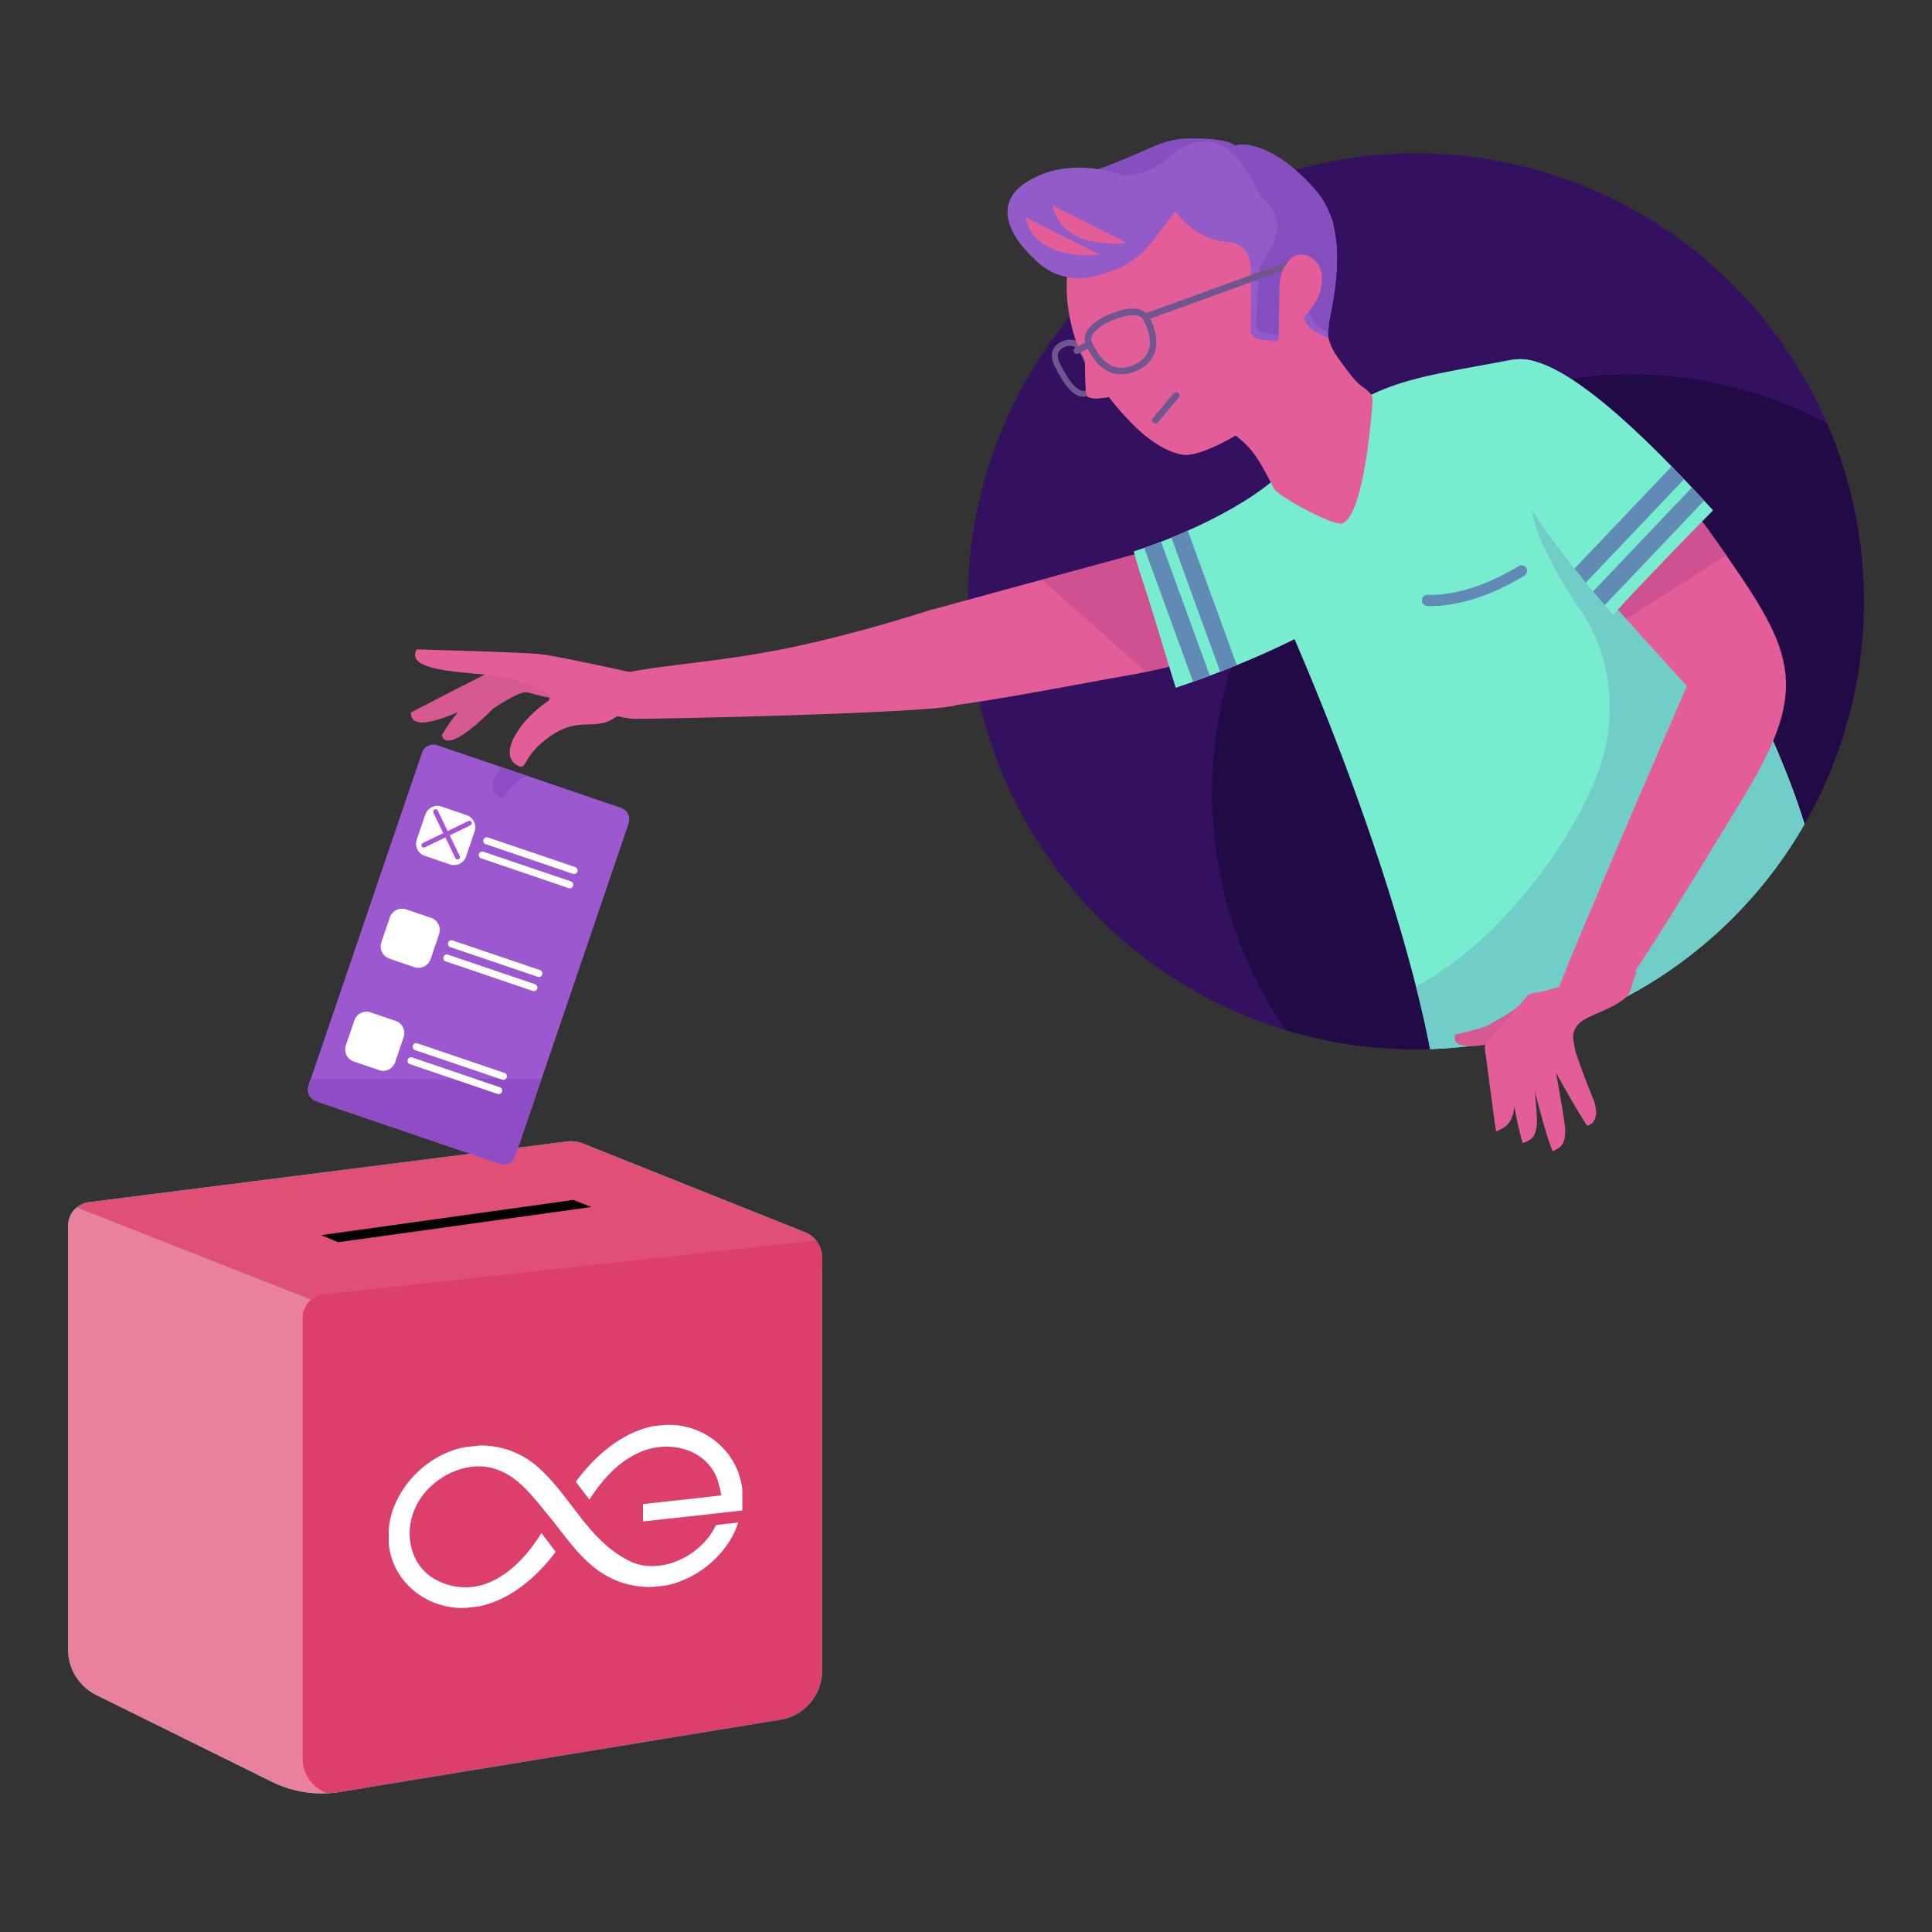 <svg xmlns="http://www.w3.org/2000/svg" xmlns:xlink="http://www.w3.org/1999/xlink" id="Ebene_1" data-name="Ebene 1" viewBox="0 0 700 700"><rect x="0" y="0" width="700" height="700" fill="#333333" stroke="none"/><defs><style>.cls-1{fill:none}.cls-2{fill:#00f3c7}.cls-3{clip-path:url(#clip-path)}.cls-4{fill:#ea819c}.cls-5{fill:#e04f75}.cls-6{fill:#dc3f6b}.cls-7{fill:#fff}.cls-8{fill:#9c58cf}.cls-9{clip-path:url(#clip-path-2)}.cls-10{fill:#8f4dc5}.cls-11{fill:#a853d5}.cls-12{fill:#341061}.cls-13{clip-path:url(#clip-path-3)}.cls-14{fill:#220a47}.cls-15{fill:#77eccf}.cls-16{clip-path:url(#clip-path-4)}.cls-17{fill:#71cdc7}.cls-18{fill:#d75991}.cls-19{fill:#e35e99}.cls-20{clip-path:url(#clip-path-5)}.cls-21{fill:#cf5192}.cls-22{clip-path:url(#clip-path-6)}.cls-23{fill:#618bb5}.cls-24{fill:#935bc8}.cls-25{clip-path:url(#clip-path-7)}.cls-26{fill:#864fbf}.cls-27{fill:#70568f}.cls-28{clip-path:url(#clip-path-8)}.cls-29{clip-path:url(#clip-path-9)}</style><clipPath id="clip-path"><path d="M24.69,444.18V597.76A18.24,18.24,0,0,0,34.83,614.1l63.61,31.45A41,41,0,0,0,122,649.43l160.27-26.28a18,18,0,0,0,15.59-17.79V455.74a10,10,0,0,0-6.53-9.42L211,414.23a11.7,11.7,0,0,0-5.24-.69l-173.3,22a8.65,8.65,0,0,0-7.8,8.61" class="cls-1"/></clipPath><clipPath id="clip-path-2"><path d="M227.78,298.3,186.67,418.93a4.41,4.41,0,0,1-5.59,2.75L114.52,399a4.41,4.41,0,0,1-2.75-5.6l41.11-120.63a4.41,4.41,0,0,1,5.59-2.75L225,292.7a4.42,4.42,0,0,1,2.75,5.6" class="cls-1"/></clipPath><clipPath id="clip-path-3"><path d="M405.43,339.44a162.32,162.32,0,1,0-14-229.12,162.31,162.31,0,0,0,14,229.12" class="cls-1"/></clipPath><clipPath id="clip-path-4"><path d="M583.07,158.68l2.66-3c-14-11.85-23.65-28.08-38.63-25.22-37.6,7.17-51.56,7.29-79.08,33.8a12.87,12.87,0,0,1,3.77,5.18c-12.34,16.28-13.53,37.5-6.08,54.48,43.91,100,56.37,168.8,54,171.89,0,0,49.64-6.4,89.6-39.78,21.65-18.09,33.38-17.71,40.09-17.33,5.18.29,7.38.59,8.85-7.63,7.54-42-75.17-172.36-75.17-172.36" class="cls-1"/></clipPath><clipPath id="clip-path-5"><path d="M514.3,195.23q-5-3.85-10.07-7.55c-1.69-1.23-3.39-2.44-5.1-3.65-1.47-1-2.94-2.07-4.35-3.21s-2.55-2.1-3.88-3.08c-9.07,3.06-18.8,6.51-28.08,9-32.68,8.94-123.6,33.72-125.34,34.2l0-.05c-6.22,2-28.17,8.94-50.51,13.61-26.41,5.51-44.51,6-60.28,9.26C223,243,218.72,242,214.51,241c-1.51,4.72-3.43,9.34-4.38,14.2,5.93,2.15,14.86,5.34,20.52,5.27,34.89-.44,110-2.58,115.79-5,20.59-2.86,47-8.15,61.19-10.58,38.09-6.5,83.87-26.3,105.52-47.1-1.42-1.14,2.6-1.45,1.15-2.57" class="cls-1"/></clipPath><clipPath id="clip-path-6"><path d="M511.69,187.62c-3.46-2.34-6.81-4.81-10.12-7.34s-6.58-5.15-9.85-7.76-6.59-5.26-9.93-7.84c-2.09-1.6-4.2-3.18-6.34-4.72a67,67,0,0,0-7.66,7.75c-13.35,15.77-44.69,28.26-57,32.06,1.76,6.53,3.1,10.2,5.16,16.67,3.14,9.88,6.06,19.84,9.1,29.75l.93,3c41-13.7,80.86-34.9,93.35-56.79-2.6-1.51-5.14-3.12-7.62-4.8" class="cls-1"/></clipPath><clipPath id="clip-path-7"><path d="M476.59,68.81c-8-9-15.14-13.74-21.67-15.67-3.74-1.1-6-.88-7.55-.23l.05-.07s-1.59-2.81-16.65-2.62c-10.4.12-14.88,4.78-32.88,11.13-5,1.77-11.87,9.08-11.29,7.25,0,0-1-17.83,2.26,3.22l-3.09-6S370.9,81.08,383.06,90c5,3.65,12.26.26,17.09-2a181.45,181.45,0,0,0,24.22-13.54c2.17,3.53,8.53,12,19.81,13.1,10,.92,9,9.32,9.07,13.36s-.07,13.33-.15,18.36a3.66,3.66,0,0,0,3.23,3.7l5.4.67a1.4,1.4,0,0,0,1.56-1.34l.7-20.81s2-9.67,7.92-6.57,3.35,11.23.4,14.66c-1,1.18-.55,3.77.25,6a8.14,8.14,0,0,0,3.61,4.3l5.08,2.66a37.69,37.69,0,0,1,.92-9.05c2.3-11.78,5.46-32.25-5.58-44.65" class="cls-1"/></clipPath><clipPath id="clip-path-8"><path d="M555.29,142.13c-4.43,4.63-8.75,9.35-13.12,14-2.55,2.73,6.68,8.42,3.94,11,8.46,9.1,7.29,16.3,16.06,26.45,23.4,27.11,49,55,49,55s-40.33,92.76-47.32,111.7c-9.87,10.38-13,7.18-15.76,14s7.67,5.75,14.06-1.76,20.33-6.16,25.67-13.83c8-11.44,18-27.22,43.54-69.21s18.52-53.69-10.4-94.71c-19.05-27-40.82-47.85-61.3-57.21-1.45,1.5-2.91,3-4.35,4.52" class="cls-1"/></clipPath><clipPath id="clip-path-9"><path d="M604,202q8.28-8.61,16.67-17.11c-22.42-24.54-59.11-62.12-74.93-53.45-29.62,16.26,38.54,91,38.71,91.26Q594.09,212.24,604,202" class="cls-1"/></clipPath></defs><title>700</title><path d="M24.69,444.18V597.76A18.24,18.24,0,0,0,34.83,614.1l63.61,31.45A41,41,0,0,0,122,649.43l160.27-26.28a18,18,0,0,0,15.59-17.79V455.74a10,10,0,0,0-6.53-9.42L211,414.23a11.7,11.7,0,0,0-5.24-.69l-173.3,22a8.65,8.65,0,0,0-7.8,8.61" class="cls-2"/><g class="cls-3"><polygon points="-38.83 435.09 -38.83 716.55 132.6 716.55 132.6 478.78 21.99 435.09 -38.83 435.09" class="cls-4"/><polyline points="310.24 431.8 239.95 399.82 32.15 430.56 24.78 436.28 117.12 472.65 130.63 477.98 365.86 452.52 310.24 431.8" class="cls-5"/><path d="M332.8,445.4V627.09L122.63,650.44a13.35,13.35,0,0,1-13-13.35V477.58a8.65,8.65,0,0,1,7.84-8.62Z" class="cls-6"/><path d="M168.55,524.32l5.26-.59a31.19,31.19,0,0,1,21.47,8.15c11.7,10.58,18.13,26.62,33,33.79,10.76,5.19,25.82-1.7,31.11-13.09,2.69-.35,5.39-.65,8.08-.93C263.79,563,253,572.1,241.2,574.47l-4.34.48A31.63,31.63,0,0,1,217,569.2c-8-5.65-13.1-14.05-19.3-21.35-5.34-6.47-10.78-13.81-19.61-16-10.9-2.74-24.22,4.93-28.2,15.87-3.49,9.05-.65,19.46,7.16,24.13a22.14,22.14,0,0,0,21.06,1.12c7.81-3.59,13.61-10.43,18.06-17.49,1.75,2.23,3.46,4.5,5.15,6.79-6.92,9.2-16.52,17.51-27.93,19.78l-4.68.52c-14.38.63-26.88-9.8-27.87-23.65v-4.57C141.81,540.27,154.15,526.93,168.55,524.32Zm68-7.57,4.36-.48c14.52-.71,26.87,10,28.06,23.81v7.17c-12,1.43-24,2.7-36,4,0-2.1,0-4.18,0-6.27,9.47-1.08,18.93-2.06,28.38-3.18-.67-3.63-1.54-7.32-3.81-10.21-5.53-7.56-17.23-9.6-26.58-5-7.46,3.51-13.07,10-17.4,16.73-1.66-2.13-3.32-4.29-4.92-6.48C215.54,527.55,225.08,519.1,236.57,516.75Z" class="cls-7"/><polygon points="116.39 447.52 207.73 434.76 214.3 437.32 122.54 450.08 116.39 447.52"/></g><path d="M227.78,298.3,186.67,418.93a4.41,4.41,0,0,1-5.59,2.75L114.52,399a4.41,4.41,0,0,1-2.75-5.6l41.11-120.63a4.41,4.41,0,0,1,5.59-2.75L225,292.7a4.42,4.42,0,0,1,2.75,5.6" class="cls-8"/><g class="cls-9"><path d="M196.24,390.85h-83.6l-.87,2.55a4.4,4.4,0,0,0,2.75,5.6l66.56,22.68a4.39,4.39,0,0,0,5.59-2.75l9.57-28.08" class="cls-10"/><path d="M181.67,277.93c-4.79,5.82-3.57,9.21-1.19,10.75a2.06,2.06,0,0,0,1.08.42c1.46,0,1.82-3.15,7.33-6.83.67-.45,1.32-.86,1.94-1.22l-9.16-3.12" class="cls-10"/></g><rect width="18" height="18" x="152.5" y="293.71" class="cls-7" rx="4.22" transform="translate(-177.06 358.33) rotate(-71.25)"/><path d="M163.13,312.77l.14-.41-9.06-3.07a3.81,3.81,0,0,1-2.57-3.59,3.67,3.67,0,0,1,.2-1.22l3.07-9.05a3.81,3.81,0,0,1,3.6-2.58,4,4,0,0,1,1.22.2l9.05,3.08a3.8,3.8,0,0,1,2.37,4.81L168.07,310a3.8,3.8,0,0,1-4.81,2.37l-.13.41-.14.4a4.57,4.57,0,0,0,1.49.25,4.66,4.66,0,0,0,4.41-3.16l3.07-9.05a4.57,4.57,0,0,0,.25-1.49,4.64,4.64,0,0,0-3.16-4.4L160,292.24a4.57,4.57,0,0,0-1.49-.25,4.67,4.67,0,0,0-4.41,3.16L151,304.2a4.64,4.64,0,0,0,2.91,5.9l9.05,3.07Z" class="cls-7"/><line x1="176.47" x2="208.08" y1="304.68" y2="315.41" class="cls-7"/><path d="M176.06,305.9l31.61,10.73a1.29,1.29,0,0,0,.82-2.44l-31.61-10.73a1.29,1.29,0,1,0-.82,2.44" class="cls-7"/><line x1="174.76" x2="206.37" y1="309.82" y2="320.56" class="cls-7"/><path d="M174.34,311,206,321.77a1.28,1.28,0,0,0,.83-2.43L175.17,308.6a1.3,1.3,0,0,0-1.63.81,1.28,1.28,0,0,0,.8,1.63" class="cls-7"/><rect width="18" height="18" x="139.64" y="330.99" class="cls-7" rx="4.22" transform="translate(-221.09 371.46) rotate(-71.25)"/><path d="M150.27,350.05l.14-.41-9-3.07a3.79,3.79,0,0,1-2.58-3.59,4,4,0,0,1,.2-1.22l3.08-9.05a3.8,3.8,0,0,1,4.81-2.37l9,3.07a3.79,3.79,0,0,1,2.57,3.59,3.67,3.67,0,0,1-.2,1.22l-3.07,9a3.8,3.8,0,0,1-3.59,2.58,3.68,3.68,0,0,1-1.22-.21l-.14.41-.14.41a4.9,4.9,0,0,0,1.5.24,4.65,4.65,0,0,0,4.4-3.15l3.07-9.05a4.64,4.64,0,0,0-2.91-5.9l-9.05-3.07a4.57,4.57,0,0,0-1.49-.25,4.64,4.64,0,0,0-4.4,3.16l-3.08,9.05a4.55,4.55,0,0,0-.24,1.49,4.64,4.64,0,0,0,3.15,4.4l9,3.08Z" class="cls-7"/><line x1="163.61" x2="195.23" y1="341.96" y2="352.7" class="cls-7"/><path d="M163.2,343.18l31.61,10.73a1.28,1.28,0,0,0,.83-2.43L164,340.75a1.28,1.28,0,1,0-.83,2.43" class="cls-7"/><line x1="161.9" x2="193.51" y1="347.11" y2="357.84" class="cls-7"/><path d="M161.48,348.32l31.62,10.74a1.29,1.29,0,0,0,.82-2.44l-31.61-10.73a1.28,1.28,0,1,0-.83,2.43" class="cls-7"/><rect width="18" height="18" x="126.78" y="368.28" class="cls-7" rx="4.22" transform="translate(-265.12 384.58) rotate(-71.25)"/><path d="M137.41,387.34l.14-.41-9.05-3.07a3.79,3.79,0,0,1-2.57-3.59,3.67,3.67,0,0,1,.2-1.22L129.2,370a3.8,3.8,0,0,1,3.59-2.58,4,4,0,0,1,1.22.2l9.05,3.08a3.76,3.76,0,0,1,2.37,4.81l-3.07,9.05a3.8,3.8,0,0,1-4.81,2.37l-.14.41-.13.4a4.53,4.53,0,0,0,1.49.25,4.64,4.64,0,0,0,4.4-3.16l3.08-9.05a4.84,4.84,0,0,0,.24-1.49,4.64,4.64,0,0,0-3.15-4.4l-9.05-3.08a4.64,4.64,0,0,0-5.9,2.91l-3.07,9a4.64,4.64,0,0,0,2.91,5.9l9.05,3.07Z" class="cls-7"/><line x1="150.76" x2="182.37" y1="379.25" y2="389.98" class="cls-7"/><path d="M150.34,380.47,182,391.2a1.29,1.29,0,0,0,.83-2.44L151.17,378a1.29,1.29,0,0,0-.83,2.44" class="cls-7"/><line x1="149.04" x2="180.65" y1="384.39" y2="395.13" class="cls-7"/><path d="M148.63,385.61l31.61,10.73a1.28,1.28,0,0,0,.83-2.43l-31.62-10.74a1.29,1.29,0,1,0-.82,2.44" class="cls-7"/><path d="M157,294.43,165,310.87a.86.86,0,1,0,1.54-.75l-7.93-16.43a.85.85,0,1,0-1.54.74" class="cls-11"/><path d="M153.93,307l16.44-7.94a.86.86,0,1,0-.75-1.54l-16.44,7.93a.87.87,0,0,0-.4,1.15.87.87,0,0,0,1.15.4" class="cls-11"/><path d="M405.43,339.44a162.32,162.32,0,1,0-14-229.12,162.31,162.31,0,0,0,14,229.12" class="cls-12"/><g class="cls-13"><path d="M469.06,231.58c-7.33,3.65-15.07,7.09-23,10.28a151.91,151.91,0,0,0,19.76,131.36,162.62,162.62,0,0,0,47.15,7c1.74,0,3.48,0,5.22-.08-4.71-25.17-19.11-78.78-49.09-148.53m121.71-95.94a152.73,152.73,0,0,0-21.68,1.55c11.58,7.43,24.78,19.73,36.58,31.81,1.52,1.56,3,3.12,4.48,4.66,1,1,1.89,2,2.82,3,1.51,1.6,3,3.19,4.41,4.73l3.25,3.54-4,4c1.44,1.93,2.86,3.9,4.27,5.89q2.34,3.31,4.48,6.39c20.06,28.75,27.27,42.58,17,67.25a292,292,0,0,1,11.38,30.17A161.35,161.35,0,0,0,675.31,218,162.73,162.73,0,0,0,662,153.41a151.22,151.22,0,0,0-71.23-17.77" class="cls-14"/><path d="M583.07,158.68l2.66-3c-14-11.85-23.65-28.08-38.63-25.22-37.6,7.17-51.56,7.29-79.08,33.8a12.87,12.87,0,0,1,3.77,5.18c-12.34,16.28-13.53,37.5-6.08,54.48,43.91,100,56.37,168.8,54,171.89,0,0,49.64-6.4,89.6-39.78,21.65-18.09,33.38-17.71,40.09-17.33,5.18.29,7.38.59,8.85-7.63,7.54-42-75.17-172.36-75.17-172.36" class="cls-15"/><g class="cls-16"><path d="M642.45,268.46a158.51,158.51,0,0,1-11.11,21.07c-25.54,42-35.53,57.77-43.54,69.21-5.34,7.67-19.28,6.31-25.67,13.83l0,0q5.4-1.71,10.7-3.8a163,163,0,0,0,81-70.18,292,292,0,0,0-11.38-30.17M555,184.81q.11.58.21,1.23c1.69,10,12,27.2,16.71,33.94,12.93,18.35,14.58,41.89,6,62.63-12.85,31-40.82,62.54-64.9,74.74,2.31,9.1,4,16.74,5.12,22.76a163.42,163.42,0,0,0,29.46-3.64,5.43,5.43,0,0,1,.46-2.14c2.81-6.84,5.89-3.64,15.76-14,7-18.94,47.32-111.7,47.32-111.7s-10.93-11.92-25-27.74l-1.71,1.84a358.5,358.5,0,0,1-29.4-37.9" class="cls-17"/></g></g><path d="M213.55,240.72c-8-1.95-15.81-3.71-19.53-3.07-2.89.5-12.22,6.8-20.31,12.78s-13.61,15.95-13.61,15.95c2.09,7.63,18.47-9.56,18.47-9.56s9.53-6.45,12.22-6c2.38.41,6.08,2.06,13.52,2.43a31.55,31.55,0,0,1,4.87,1.56C210.15,250,212.05,245.42,213.55,240.72Z" class="cls-18"/><path d="M192.3,238.24c-1.65.13-3.3.26-5,.43-9.37,4.37-38.42,19.45-38.42,19.45-.14,11.45,29.65-7.57,37.07-7.79.58,0,3.22-3.48,5-3Z" class="cls-18"/><path d="M514.3,195.23q-5-3.85-10.07-7.55c-1.69-1.23-3.39-2.44-5.1-3.65-1.47-1-2.94-2.07-4.35-3.21s-2.55-2.1-3.88-3.08c-9.07,3.06-18.8,6.51-28.08,9-32.68,8.94-123.6,33.72-125.34,34.2l0-.05c-6.22,2-28.17,8.94-50.51,13.61-26.41,5.51-44.51,6-60.28,9.26C223,243,218.72,242,214.51,241c-1.51,4.72-3.43,9.34-4.38,14.2,5.93,2.15,14.86,5.34,20.52,5.27,34.89-.44,110-2.58,115.79-5,20.59-2.86,47-8.15,61.19-10.58,38.09-6.5,83.87-26.3,105.52-47.1-1.42-1.14,2.6-1.45,1.15-2.57" class="cls-19"/><g class="cls-20"><path d="M411.09,200.91l-33.66,9.18,37.82,33.35q4.14-.87,8.36-1.92c-2.54-8.36-5-16.75-7.68-25.08-1.93-6.09-3.24-9.69-4.84-15.53" class="cls-21"/></g><path d="M208.49,254.73c2.42,1.8,1-2.52,1.08.54a11.61,11.61,0,0,1-.19,2.43l19-14.17c-12.36-2.69-26.47-5.69-32-6.44S151,235.3,151,235.3c-5.66,9.94,29.62,7.72,36.21,11.11.52.27,10.64,4,12,5.31C203.75,248.63,203.65,251.12,208.49,254.73Z" class="cls-19"/><path d="M511.69,187.62c-3.46-2.34-6.81-4.81-10.12-7.34s-6.58-5.15-9.85-7.76-6.59-5.26-9.93-7.84c-2.09-1.6-4.2-3.18-6.34-4.72a67,67,0,0,0-7.66,7.75c-13.35,15.77-44.69,28.26-57,32.06,1.76,6.53,3.1,10.2,5.16,16.67,3.14,9.88,6.06,19.84,9.1,29.75l.93,3c41-13.7,80.86-34.9,93.35-56.79-2.6-1.51-5.14-3.12-7.62-4.8" class="cls-15"/><g class="cls-22"><path d="M430.41,192.25q-3.07,1.37-6,2.54l17.7,48.59q3-1.17,6-2.38l-17.75-48.75" class="cls-23"/><path d="M420.66,196.3c-2.2.84-4.24,1.59-6.07,2.22L432.27,247c2-.72,4.05-1.45,6.07-2.21L420.66,196.3" class="cls-23"/></g><path d="M395.57,135.14c-.1-.38-.21-.73-.32-1.07-.4-.66-.79-1.32-1.17-2-13.95-24.4-8.19-54.28,12.86-66.73l1-.56a38.73,38.73,0,0,1,11.94-8.27c22.35-9.93,50.42-2.41,62.07,21.41,3.75,7.67,1.05,26.64-.81,36.24a19.36,19.36,0,0,0,3.13,14.74c9,12.89,8.57,9.83,12,13.42a3.77,3.77,0,0,1,1,3.33s-2.66,41.55-11.08,44c-3.29.95-23.12-9.91-24.47-12.45-3.89-7.28-6.58-13-11.35-17.16-2.83-2.44-2.7-2.22-2.7-2.22s-13.32,8.09-19.48,6.89c-9.87-1.92-19.17-11.47-26.35-20.92-1.4.29-6,1.13-7.71-.14-1.26-1,3.14-2,1.51-8.51" class="cls-19"/><path d="M476.59,68.81c-8-9-15.14-13.74-21.67-15.67-3.74-1.1-6-.88-7.55-.23l.05-.07s-1.59-2.81-16.65-2.62c-10.4.12-14.88,4.78-32.88,11.13-5,1.77-11.87,9.08-11.29,7.25,0,0-1-17.83,2.26,3.22l-3.09-6S370.9,81.08,383.06,90c5,3.65,12.26.26,17.09-2a181.45,181.45,0,0,0,24.22-13.54c2.17,3.53,8.53,12,19.81,13.1,10,.92,9,9.32,9.07,13.36s-.07,13.33-.15,18.36a3.66,3.66,0,0,0,3.23,3.7l5.4.67a1.4,1.4,0,0,0,1.56-1.34l.7-20.81s2-9.67,7.92-6.57,3.35,11.23.4,14.66c-1,1.18-.55,3.77.25,6a8.14,8.14,0,0,0,3.61,4.3l5.08,2.66a37.69,37.69,0,0,1,.92-9.05c2.3-11.78,5.46-32.25-5.58-44.65" class="cls-24"/><g class="cls-25"><path d="M386.54,67.32h0m45.62-17.11h-1.39c-10.4.12-14.88,4.78-32.88,11.13a19.6,19.6,0,0,0-4.33,2.39c0,.54.07,1.1.12,1.67l-.59-1.34c-1.89,1.35-3.65,2.85-4.87,3.81.19,1.13.4,2.43.64,3.94l-1.65-3.19a1.25,1.25,0,0,1-.55.26l-.09-.11,0-.18s0-.52-.06-1.28l-.77-1.49s-.24.25-.64.71c-2.89,4.94-4.57,11.48,1.69,16.64a9,9,0,0,0,5.94,1.94c3.86,0,8.06-1.67,11.23-2.94A410.56,410.56,0,0,0,441.4,63.7c2,3.64,14.5,1.75,20.2,13.42,4.41,9-5.19,17.07-5.36,21.1s-.86,13.31-1.24,18.32a3.68,3.68,0,0,0,3,3.89l5.31,1,.67-20s1.39-6.78,5.33-7.17a4.75,4.75,0,0,1,3.42-1.7,4.81,4.81,0,0,1,2.49.76c5.75,3.45,2.67,11.42-.48,14.66-1.09,1.12-.77,3.73-.1,6a8.16,8.16,0,0,0,3.35,4.52l3.26,2a49.77,49.77,0,0,1,.91-7,104,104,0,0,0,2.25-19.8A46.16,46.16,0,0,0,482,78.15a28.06,28.06,0,0,0-5.44-9.34,76.85,76.85,0,0,0-7.31-7.28c-5.13-4.44-9.88-7.06-14.36-8.39a16.46,16.46,0,0,0-4.6-.77,7.62,7.62,0,0,0-2.95.54l.05-.07s-1.49-2.63-15.26-2.63" class="cls-26"/><path d="M387.34,63.28c-.29.37-.59.78-.89,1.19,0,1,.05,2,.09,2.85l.67,1.31c.27-.18.61-.44,1-.75-.36-2.12-.65-3.61-.88-4.6" class="cls-26"/></g><path d="M419.52,153.06l7.61-9.08a1.21,1.21,0,0,0-1.85-1.55l-7.61,9.08a1.21,1.21,0,0,0,1.85,1.55" class="cls-27"/><path d="M392.21,127.43l1-.52c-.17-.31-.33-.57-.43-.77l-.06-.1a10.1,10.1,0,0,0-.68-.9,6,6,0,0,0-2-1.56,5.26,5.26,0,0,0-2.25-.5,6,6,0,0,0-.74,0h0a7.43,7.43,0,0,0-1.91.5,7.11,7.11,0,0,0-2.51,1.59,5.06,5.06,0,0,0-1.46,3,6.27,6.27,0,0,0-.05.74,8.8,8.8,0,0,0,1.19,4.06,48.75,48.75,0,0,0,3.22,5.61,19.14,19.14,0,0,0,2.48,3,8.28,8.28,0,0,0,3,1.94,5,5,0,0,0,1.49.24,4.55,4.55,0,0,0,1.6-.3h0a4.24,4.24,0,0,0,2.34-2.2,6.46,6.46,0,0,0,.54-2.77v-.31h0a16,16,0,0,0-.52-3.3,36.08,36.08,0,0,0-2.63-6.8h0q-.25-.53-.54-1.05h0l0-.08h0l-1,.52-.95.51.05.08h0c.18.33.35.67.52,1h0a33.84,33.84,0,0,1,2.47,6.38,14,14,0,0,1,.45,2.83h0v.25a4.34,4.34,0,0,1-.34,1.86,2.06,2.06,0,0,1-1.17,1.1h0a2.17,2.17,0,0,1-.81.16,2.55,2.55,0,0,1-.81-.14,6.18,6.18,0,0,1-2.18-1.44,17.58,17.58,0,0,1-2.2-2.64,48.09,48.09,0,0,1-3.07-5.37,6.9,6.9,0,0,1-1-3.07,3.83,3.83,0,0,1,0-.47,3,3,0,0,1,.85-1.72,5.11,5.11,0,0,1,1.77-1.1,5.24,5.24,0,0,1,1.37-.36h0a3.59,3.59,0,0,1,.47,0,3,3,0,0,1,1.34.3,4,4,0,0,1,1.31,1,6.3,6.3,0,0,1,.5.68l.9-.6-1,.5c.17.32.34.59.47.82h0Z" class="cls-27"/><path d="M414.41,148.85c-1.58-3-3.17-6-4.9-8.86-.87-1.44-1.77-2.86-2.68-4.27a48.42,48.42,0,0,1-2.55-4.26,27.24,27.24,0,0,1-1.76-4.63c-.36-1.19-.72-2.37-1.14-3.54a17.67,17.67,0,0,1-.93-3.11,7,7,0,0,1-.1-.92l-.29-.11c-2.35-.89-4.75-1.65-7.18-2.33a40.51,40.51,0,0,0-5.15-1.19c1.22,5.59,2.2,9.27,5.23,14.57.38.66-.16,12.48,1.1,13.45,1.74,1.27,6.31.43,7.71.14a63,63,0,0,0,13.41,13.43,26.6,26.6,0,0,0,2.27-2.72C416.42,152.63,415.42,150.74,414.41,148.85Z" class="cls-19"/><path d="M393.74,123.86,389.62,126a1.2,1.2,0,0,0,1.09,2.14l4.13-2.11a1.21,1.21,0,0,0-1.1-2.15" class="cls-27"/><path d="M472.11,92.81l-56.77,20.62a1.2,1.2,0,0,0,.82,2.26l56.77-20.62a1.19,1.19,0,0,0,.72-1.54,1.21,1.21,0,0,0-1.54-.72" class="cls-27"/><path d="M415.4,115.59l1-.61c-.22-.37-.41-.62-.47-.75l-.14-.21a5.71,5.71,0,0,0-1-1h0a6.77,6.77,0,0,0-3.27-1.18,10.32,10.32,0,0,0-1.11-.06,15.93,15.93,0,0,0-3.93.56,30,30,0,0,0-3.61,1.2,21.73,21.73,0,0,0-7.6,4.53,8.81,8.81,0,0,0-1.47,1.91,6,6,0,0,0-.79,2.45c0,.15,0,.31,0,.48a5.07,5.07,0,0,0,.5,2.22,26.08,26.08,0,0,0,4.09,6.45,13.22,13.22,0,0,0,3.6,2.81,11,11,0,0,0,4.86,1.23h.14a13.9,13.9,0,0,0,5-1,14.3,14.3,0,0,0,4.72-3,10.14,10.14,0,0,0,2.43-3.82,11.35,11.35,0,0,0,.62-3.81v-.2a18.69,18.69,0,0,0-1.94-7.64c-.18-.37-.37-.75-.57-1.11l0,0-.05-.08h0l-1,.61-1,.6.05.09,1-.61-1.05.58.51,1a16.27,16.27,0,0,1,1.71,6.64h0v.17a9.09,9.09,0,0,1-.49,3,7.67,7.67,0,0,1-1.86,2.91,11.62,11.62,0,0,1-3.91,2.43,11.29,11.29,0,0,1-4.15.86h-.11a8.37,8.37,0,0,1-3.78-.95,11,11,0,0,1-2.94-2.32,23.35,23.35,0,0,1-3.69-5.85,2.65,2.65,0,0,1-.27-1.18l0-.27a3.59,3.59,0,0,1,.49-1.49,6.6,6.6,0,0,1,1.08-1.39,19.49,19.49,0,0,1,6.77-4,28.83,28.83,0,0,1,3.33-1.1,13.81,13.81,0,0,1,3.33-.48,8.38,8.38,0,0,1,.86,0,4.5,4.5,0,0,1,2.11.73h0a2.9,2.9,0,0,1,.57.54l.93-.77-1.07.55c.22.42.44.69.54.87h0Z" class="cls-27"/><path d="M463.55,104l-.23,16.49a1.79,1.79,0,0,0,3.31,1l8.25-9.45c3.82-4.43,7.19-15-.51-19-4.05-2.1-6.81.28-8.53,3C465.84,96,463.73,98.7,463.55,104Z" class="cls-19"/><path d="M555.29,142.13c-4.43,4.63-8.75,9.35-13.12,14-2.55,2.73,6.68,8.42,3.94,11,8.46,9.1,7.29,16.3,16.06,26.45,23.4,27.11,49,55,49,55s-40.33,92.76-47.32,111.7c-9.87,10.38-13,7.18-15.76,14s7.67,5.75,14.06-1.76,20.33-6.16,25.67-13.83c8-11.44,18-27.22,43.54-69.21s18.52-53.69-10.4-94.71c-19.05-27-40.82-47.85-61.3-57.21-1.45,1.5-2.91,3-4.35,4.52" class="cls-19"/><g class="cls-28"><path d="M616.67,188.93Q610.28,195.44,604,202q-9,9.35-17.84,18.86l3.08,3.45,36.22-23.11q-2.14-3.08-4.48-6.39c-1.41-2-2.83-4-4.27-5.89" class="cls-21"/></g><path d="M604,202q8.28-8.61,16.67-17.11c-22.42-24.54-59.11-62.12-74.93-53.45-29.62,16.26,38.54,91,38.71,91.26Q594.09,212.24,604,202" class="cls-15"/><g class="cls-29"><path d="M613,176.63l-35.81,37.66c1.63,2,3.06,3.63,4.21,5l36-37.88c-1.43-1.54-2.9-3.13-4.41-4.73" class="cls-23"/><path d="M605.67,169l-35.22,37.05c1.43,1.8,2.8,3.5,4.09,5.08l35.61-37.47c-1.46-1.54-3-3.1-4.48-4.66" class="cls-23"/></g><path d="M387.61,85.18s-7.92,3.48-5.07-13.62" class="cls-19"/><path d="M553.78,360.39c-1.27,4-10.75,8.8-14,10.77-2.59,1.57-12.37,3.64-12.37,3.64a3.32,3.32,0,0,0-.3,1.63c.24,3.49,9.11,3.1,14.54,1.08,2.15-.81,9.36-3.4,12.17-5.08,1.12-.67,2.21.63,3.45-.07,3.39-1.91,5.59-4,5.13-7.27-.06-.37-.26-.36-.26-1.07,0-2.13,2.61-3.17,4-5.23C561.28,360.41,558.76,358.61,553.78,360.39Z" class="cls-18"/><path d="M572.5,350.09c-3.46,4.28-8.25,6.92-10,12.75-1.53,5.13-2.24,19.54-2.24,19.54s11.65,21.24,14.85,25.52c4.44-1.39,3.45-6.9,1.73-10.77-1.07-2.38-5.82-15-6.07-16.45-.65-3.77-1.9-6.31,1.26-9.74s14.28-5.55,18.25-10.95c.69-.94,1.74-6.27,2.83-7.86C586.29,350.88,579.42,351.6,572.5,350.09Z" class="cls-19"/><path d="M576.36,352.76c-7.75,4.75-22.58,7.63-22.58,7.63l-15.24,17.52a3,3,0,0,0-.54,2.21c.63,4,2.89,22.4,4.07,29.79,5.63-2.13,6.09-5.11,6.79-10.25.93-6.81-.9-19,4.63-25.06.76-.83,4-1.91,5.07-2.4.94-5.34,11-5.29,16-7.87C573,360.09,577.81,357.08,576.36,352.76Z" class="cls-19"/><path d="M557.23,360.19c-.94,3-2.76,10.07-3.27,11.24-.57,6.54,1.15,20,1.15,20s4.76,19.49,7.44,25.69c3.06-1.43,4.65-2.39,4.54-7.87-.07-3.1-3.65-22.41-3.65-22.41s-.06-8.7.57-11.07c.19-.71,10.16-20.75,11.22-21.71-2.37-1.4-14.15,8.37-16.48,5.81A.89.89,0,0,0,557.23,360.19Z" class="cls-19"/><path d="M555.65,377.58l-9.48.26c0,5.28.18,10.13.18,10.13s3.2,19.81,5.38,26.21c3.16-1.19,4.82-2,5.14-7.49.18-3.09-1.85-22.63-1.85-22.63S555.26,380.68,555.65,377.58Z" class="cls-19"/><path d="M551.33,204.77a1.93,1.93,0,0,0-1.05.3c-15.58,9.58-27.51,10.45-31.43,10.46-.47,0-.83,0-1.06,0h-.51a2,2,0,0,0-.21,4h0a17,17,0,0,0,1.78.07h0c4.53,0,17.25-1.06,33.5-11.06a2,2,0,0,0-1-3.7" class="cls-23"/><path d="M449.05,74l8.77-.94a124.6,124.6,0,0,0-6.53-11.6C439,42,424.52,56.29,424.52,56.29c-9,7.89-17.41,7.34-17.41,7.34s-19.81-8.06-35.76,2.76,3.32,27.32,3.32,27.32a22,22,0,0,0,20.16,6.72,49.4,49.4,0,0,0,10.09-3.06c13.93-5.88,16.49-19.26,28.95-28.62C438.94,65,444.38,68.45,449.05,74Z" class="cls-24"/><path d="M408.27,88s-23.35,3.28-26.92-13.53" class="cls-19"/><path d="M398.49,92.22s-23.36,3.29-26.93-13.53" class="cls-19"/><path d="M212.12,250.22l-1.26-.85c-3.65-2.42-7.87-1.31-11.44,1.23-1.29.93.48,2.46-.87,3.44a43.85,43.85,0,0,0-9.41,8.66c-6.63,8.72-4.73,13.06-1.52,14.7s1.81-2.52,8.95-8.49c10.55-8.85,15.58-5.26,22.6-7.13,4.92-1.31,11.56-8.63,13.91-11.08C230.73,249,214.53,251.86,212.12,250.22Z" class="cls-19"/></svg>